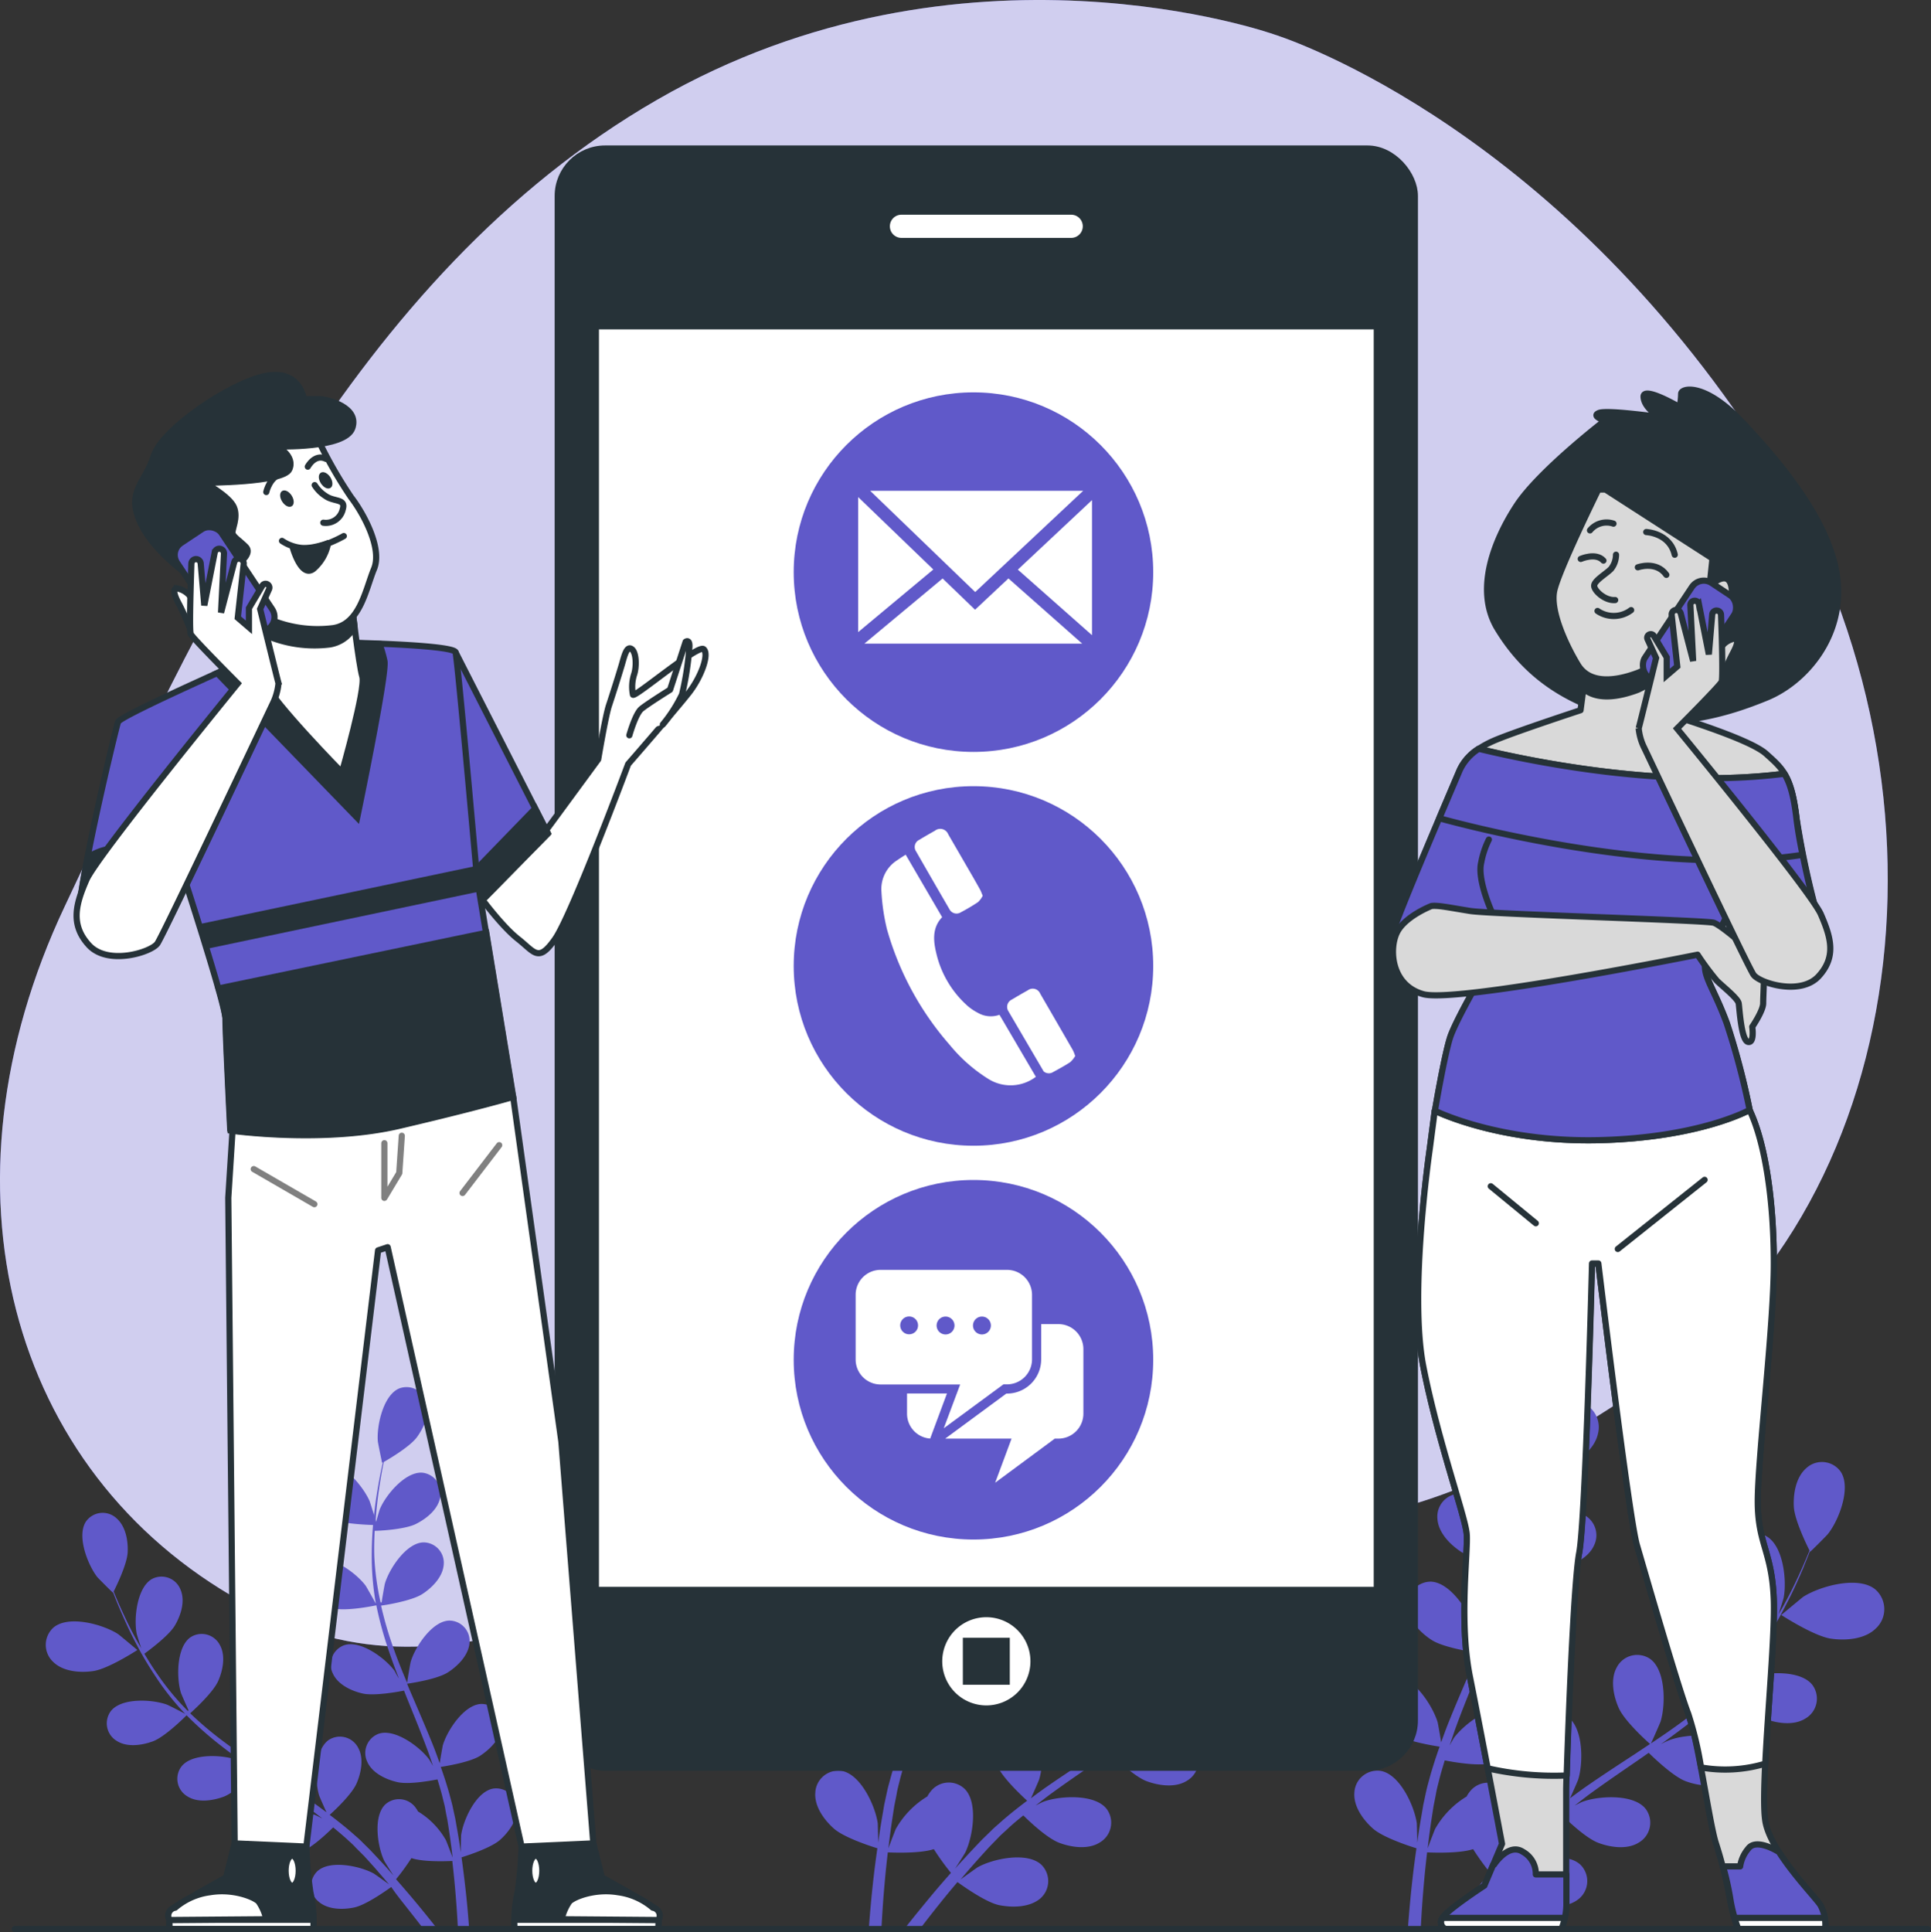 <svg xmlns="http://www.w3.org/2000/svg" width="312.465" height="312.63" viewBox="0 0 312.465 312.63">
  <rect x="0" y="0" width="312.465" height="312.63" fill="#333333" stroke="none"/>
  <g id="Get_in_touch-bro" data-name="Get in touch-bro" transform="translate(-26.557 -15.339)">
    <g id="freepik--background-simple--inject-12" transform="translate(26.557 15.339)">
      <path id="Path_1471" data-name="Path 1471" d="M232.683,20.894S182.312,2.977,132.862,31.5s-74.4,85.131-95.825,130.474S27.944,253.447,65.69,274.48,129.1,264.507,182.042,263s67.18,6.06,111.137-23.852S345.067,138.583,310.4,86.308,232.683,20.894,232.683,20.894Z" transform="translate(-26.557 -15.339)" fill="#6059C9"/>
      <path id="Path_1472" data-name="Path 1472" d="M232.683,20.894S182.312,2.977,132.862,31.5s-74.4,85.131-95.825,130.474S27.944,253.447,65.69,274.48,129.1,264.507,182.042,263s67.18,6.06,111.137-23.852S345.067,138.583,310.4,86.308,232.683,20.894,232.683,20.894Z" transform="translate(-26.557 -15.339)" fill="#fff" opacity="0.7"/>
    </g>
    <g id="freepik--Plants--inject-12" transform="translate(33.961 228.729)">
      <path id="Path_1473" data-name="Path 1473" d="M450.788,394.145c-2.77-.395-8.041-3.83-8.048-3.83s3.317-2.77,3.546-2.937c2.694-1.724,8.906-3.463,11.67-1.2a4.239,4.239,0,0,1,.09,6.309C456.252,394.263,453.149,394.485,450.788,394.145Z" transform="translate(-161.906 -342.404)" fill="#6059C9"/>
      <path id="Path_1474" data-name="Path 1474" d="M379.769,354.507c-.069,0,1.226-4.155,1.337-4.4,1.3-2.923,5.541-7.805,9.073-7.431a4.232,4.232,0,0,1,3.553,5.2c-.513,2.479-2.978,4.377-5.139,5.4C386.057,354.466,379.769,354.507,379.769,354.507Z" transform="translate(-142.546 -329.353)" fill="#6059C9"/>
      <path id="Path_1475" data-name="Path 1475" d="M363.287,417.9c-1.226,1.524-2.341,2.957-3.338,4.273h-2.521c1.267-1.628,2.77-3.463,4.419-5.457.97-1.164,2.029-2.383,3.13-3.629a41.318,41.318,0,0,1-2.77-3.844c-2.251.755-6.85.554-7.445.526-.173,1.475-.326,2.923-.45,4.28-.291,3.082-.464,5.818-.582,8.124h-2.078c.166-2.355.409-5.153.769-8.311.173-1.51.381-3.11.616-4.758-.582-.173-5.3-1.648-7.03-3.179-1.572-1.385-3.186-3.6-3.013-5.818a3.726,3.726,0,0,1,4.28-3.518c3.1.561,5.451,5.721,5.825,8.5,0,.166.062,1.974.069,3.117.1-.693.187-1.323.291-2.015.208-1.385.457-2.722.693-4.155.152-.693.3-1.385.457-2.126s.374-1.448.561-2.182c.464-1.683,1.018-3.373,1.614-5.063-1.2-.18-5.437-.9-7.21-2.043s-3.691-3.075-3.858-5.291a3.733,3.733,0,0,1,3.7-4.155c3.144.083,6.233,4.848,7.05,7.528.048.166.395,2.161.568,3.262.367-1.011.727-2.022,1.129-3.033,1.164-2.916,2.431-5.838,3.685-8.754.381-.893.755-1.794,1.129-2.687-.422-.062-5.478-.8-7.466-2.078-1.759-1.136-3.691-3.075-3.858-5.291a3.733,3.733,0,0,1,3.7-4.155c3.144.083,6.233,4.848,7.043,7.528.062.2.561,3.075.651,3.816.831-1.974,1.634-3.948,2.348-5.921a65.912,65.912,0,0,0,2.417-8.152c-.2,0-5.478-.783-7.514-2.078-1.759-1.136-3.691-3.075-3.858-5.291a3.726,3.726,0,0,1,3.7-4.155c3.144.083,6.233,4.848,7.043,7.521.055.18.436,2.369.6,3.414h.18a47.853,47.853,0,0,0,.907-8.5c.049-1.572,0-3.075-.069-4.536-1-.042-5.541-.27-7.514-1.254s-4.01-2.646-4.419-4.848a3.733,3.733,0,0,1,3.227-4.509c3.13-.263,6.746,4.114,7.826,6.7.062.145.5,1.641.8,2.77-.042-.693-.076-1.344-.132-1.974-.2-2.376-.526-4.529-.831-6.441-.18-1.087-.367-2.078-.554-2.971-.956-.554-4.793-2.812-6.06-4.55s-2.334-4.2-1.69-6.33a3.726,3.726,0,0,1,4.938-2.514c2.9,1.212,4.093,6.76,3.858,9.558,0,.242-.776,3.989-.824,3.962l-.055-.035c.194.873.395,1.815.589,2.846.346,1.9.693,4.065.977,6.441a66.529,66.529,0,0,1,.443,7.7,49.068,49.068,0,0,1-.693,8.6c0,.035,0,.069,0,.1.429-.81,1.711-3.054,1.828-3.214,1.655-2.265,6.2-5.672,9.184-4.682a3.719,3.719,0,0,1,2.078,5.132c-.907,2.029-3.387,3.2-5.43,3.671-2.306.533-7.334-.492-7.736-.575a66.289,66.289,0,0,1-2.3,8.484c-.547,1.621-1.15,3.234-1.773,4.848.395-.693.748-1.309.81-1.385,1.655-2.265,6.192-5.672,9.184-4.682A3.719,3.719,0,0,1,376.6,375.6c-.907,2.029-3.38,3.2-5.423,3.671s-6.379-.312-7.514-.533c-.249.616-.485,1.233-.734,1.849-1.191,2.95-2.389,5.887-3.463,8.8-.381,1.025-.693,2.078-1.067,3.082.353-.616.651-1.136.693-1.205,1.655-2.272,6.192-5.672,9.183-4.689a3.726,3.726,0,0,1,2.078,5.139c-.907,2.029-3.38,3.2-5.423,3.664s-5.963-.229-7.314-.492c-.319,1.067-.644,2.126-.907,3.172-.159.693-.367,1.385-.492,2.119s-.277,1.427-.416,2.133c-.208,1.385-.436,2.77-.609,4.114-.132.928-.236,1.815-.339,2.708.367-1.025,1.136-3.02,1.219-3.179a14.462,14.462,0,0,1,5.09-5.229,4.1,4.1,0,0,1,.443-.693,3.719,3.719,0,0,1,5.506-.575c2.279,2.175,1.385,7.778.166,10.305-.069.152-1.032,1.683-1.662,2.639.457-.506.886-1,1.385-1.517.928-1.025,1.877-2.022,2.9-3.1l1.558-1.517c.506-.519,1.108-1,1.662-1.51,1.323-1.157,2.715-2.258,4.155-3.338-.893-.81-4.031-3.747-4.848-5.679s-1.385-4.6-.3-6.538a3.726,3.726,0,0,1,5.361-1.385c2.576,1.808,2.556,7.48,1.725,10.167-.049.166-.859,2.022-1.323,3.033.859-.637,1.718-1.281,2.611-1.9,2.583-1.794,5.25-3.532,7.909-5.271l2.424-1.614c-.326-.291-4.155-3.7-5.077-5.859-.845-1.918-1.385-4.606-.3-6.545a3.719,3.719,0,0,1,5.361-1.385c2.576,1.8,2.556,7.48,1.724,10.16-.062.2-1.233,2.881-1.565,3.546,1.78-1.191,3.539-2.389,5.222-3.643a64.938,64.938,0,0,0,6.517-5.471c-.152-.132-4.155-3.671-5.111-5.887-.845-1.918-1.385-4.606-.3-6.538a3.719,3.719,0,0,1,5.361-1.385c2.583,1.808,2.556,7.48,1.731,10.16-.055.18-.949,2.216-1.385,3.179a1.1,1.1,0,0,1,.145.1,47.42,47.42,0,0,0,5.451-6.593c.907-1.288,1.7-2.563,2.445-3.823-.81-.589-4.481-3.29-5.575-5.187s-1.884-4.426-1.018-6.469a3.719,3.719,0,0,1,5.173-1.988c2.77,1.51,3.359,7.154,2.833,9.911,0,.152-.492,1.648-.838,2.729.326-.575.693-1.164.977-1.718,1.143-2.078,2.078-4.065,2.86-5.831.443-1,.831-1.918,1.177-2.77-.5-.983-2.445-4.993-2.542-7.14s.367-4.793,2.078-6.233a3.719,3.719,0,0,1,5.506.623c1.752,2.611-.312,7.9-2.078,10.1-.145.194-2.84,2.9-2.867,2.853l-.035-.062c-.319.838-.693,1.731-1.074,2.7-.762,1.78-1.641,3.788-2.77,5.908a64.711,64.711,0,0,1-3.878,6.669,48.1,48.1,0,0,1-5.354,6.773.654.654,0,0,1-.069.069c.8-.443,3.11-1.6,3.3-1.669,2.632-.977,8.311-1.316,10.243,1.157a3.719,3.719,0,0,1-1.108,5.43c-1.87,1.191-4.578.8-6.545.062-2.216-.831-5.845-4.453-6.136-4.744a65.341,65.341,0,0,1-6.6,5.8q-2.078,1.579-4.155,3.068a11.345,11.345,0,0,1,1.448-.693c2.632-.977,8.311-1.316,10.243,1.157a3.719,3.719,0,0,1-1.108,5.43c-1.87,1.191-4.578.8-6.545.069s-5.153-3.781-5.977-4.592c-.54.374-1.08.762-1.628,1.136-2.618,1.8-5.243,3.588-7.764,5.423-.887.644-1.731,1.316-2.59,1.981.637-.326,1.17-.589,1.254-.616,2.632-.977,8.311-1.316,10.243,1.157a3.719,3.719,0,0,1-1.1,5.43c-1.877,1.191-4.585.8-6.552.062s-4.848-3.463-5.825-4.439c-.852.693-1.711,1.385-2.5,2.14-.533.506-1.08.956-1.586,1.5l-1.524,1.551c-.928,1.025-1.891,2.078-2.77,3.089-.616.693-1.2,1.385-1.78,2.078.88-.651,2.618-1.891,2.77-1.981,2.459-1.385,8-2.556,10.3-.409a3.726,3.726,0,0,1-.263,5.541c-1.745,1.406-4.453,1.406-6.531,1-2.258-.471-6.233-3.373-6.746-3.733C365.067,415.715,364.139,416.83,363.287,417.9Z" transform="translate(-131.238 -323.451)" fill="#6059C9"/>
      <path id="Path_1476" data-name="Path 1476" d="M324.788,394.145c-2.77-.395-8.041-3.83-8.048-3.83s3.317-2.77,3.546-2.937c2.694-1.724,8.906-3.463,11.67-1.2a4.239,4.239,0,0,1,.09,6.309C330.252,394.263,327.149,394.485,324.788,394.145Z" transform="translate(-123.17 -342.404)" fill="#6059C9"/>
      <path id="Path_1477" data-name="Path 1477" d="M253.769,354.507c-.069,0,1.226-4.155,1.337-4.4,1.3-2.923,5.541-7.805,9.073-7.431a4.232,4.232,0,0,1,3.553,5.2c-.512,2.479-2.978,4.377-5.139,5.4C260.057,354.466,253.769,354.507,253.769,354.507Z" transform="translate(-103.81 -329.353)" fill="#6059C9"/>
      <path id="Path_1478" data-name="Path 1478" d="M237.3,417.9c-1.226,1.524-2.341,2.957-3.338,4.273h-2.521c1.267-1.628,2.77-3.463,4.419-5.457.97-1.164,2.029-2.383,3.13-3.629a41.324,41.324,0,0,1-2.77-3.844c-2.251.755-6.85.554-7.445.526-.173,1.475-.326,2.923-.45,4.28-.291,3.082-.464,5.818-.582,8.124H225.7c.166-2.355.409-5.153.769-8.311.173-1.51.381-3.11.616-4.758-.582-.173-5.3-1.648-7.03-3.179-1.572-1.385-3.186-3.6-3.013-5.818a3.726,3.726,0,0,1,4.28-3.518c3.1.561,5.451,5.721,5.825,8.5,0,.166.062,1.974.069,3.117.1-.693.187-1.323.291-2.015.208-1.385.457-2.722.693-4.155.152-.693.3-1.385.457-2.126s.374-1.448.561-2.182c.464-1.683,1.018-3.373,1.614-5.063-1.2-.18-5.437-.9-7.21-2.043s-3.691-3.075-3.858-5.291a3.733,3.733,0,0,1,3.7-4.155c3.144.083,6.233,4.848,7.05,7.528.048.166.395,2.161.568,3.262.367-1.011.693-2.022,1.129-3.033,1.164-2.916,2.431-5.838,3.685-8.754.381-.893.755-1.794,1.129-2.687-.422-.062-5.478-.8-7.466-2.078-1.759-1.136-3.691-3.075-3.858-5.291a3.733,3.733,0,0,1,3.7-4.155c3.144.083,6.233,4.848,7.043,7.528.062.2.561,3.075.651,3.816.831-1.974,1.634-3.948,2.348-5.921a65.918,65.918,0,0,0,2.417-8.152c-.2,0-5.478-.783-7.514-2.078-1.759-1.136-3.691-3.075-3.858-5.291a3.726,3.726,0,0,1,3.7-4.155c3.144.083,6.233,4.848,7.043,7.521.055.18.436,2.369.6,3.414H242a47.853,47.853,0,0,0,.907-8.5c.048-1.572,0-3.075-.069-4.536-1-.042-5.541-.27-7.514-1.254s-4.01-2.646-4.419-4.848a3.733,3.733,0,0,1,3.22-4.509c3.137-.263,6.753,4.114,7.833,6.7.062.145.5,1.641.8,2.77-.042-.693-.076-1.344-.132-1.974-.2-2.376-.526-4.529-.831-6.441-.18-1.087-.367-2.078-.554-2.971-.956-.554-4.793-2.812-6.06-4.55s-2.334-4.2-1.69-6.33a3.726,3.726,0,0,1,4.938-2.514c2.9,1.212,4.093,6.76,3.858,9.558,0,.242-.776,3.989-.824,3.962l-.055-.035c.194.873.395,1.815.589,2.846.346,1.9.727,4.065.977,6.441a66.523,66.523,0,0,1,.443,7.7,49.069,49.069,0,0,1-.727,8.6v.1c.429-.81,1.711-3.054,1.828-3.214,1.655-2.265,6.2-5.672,9.184-4.682a3.719,3.719,0,0,1,2.078,5.132c-.907,2.029-3.387,3.2-5.43,3.671-2.306.533-7.334-.492-7.736-.575a66.284,66.284,0,0,1-2.3,8.484c-.547,1.621-1.15,3.234-1.773,4.848.395-.693.748-1.309.81-1.385,1.655-2.265,6.192-5.672,9.184-4.682a3.719,3.719,0,0,1,2.078,5.132c-.907,2.029-3.38,3.2-5.423,3.671s-6.379-.312-7.514-.533c-.249.616-.485,1.233-.734,1.849-1.191,2.95-2.389,5.887-3.463,8.8-.381,1.025-.693,2.078-1.067,3.082.353-.616.651-1.136.693-1.205,1.655-2.272,6.192-5.672,9.184-4.689a3.726,3.726,0,0,1,2.078,5.139c-.907,2.029-3.38,3.2-5.423,3.664s-5.963-.229-7.314-.492c-.319,1.067-.644,2.126-.907,3.172-.159.693-.367,1.385-.492,2.119s-.277,1.427-.416,2.133c-.208,1.385-.436,2.77-.609,4.114-.132.928-.235,1.815-.339,2.708.367-1.025,1.136-3.02,1.219-3.179a14.461,14.461,0,0,1,5.09-5.229,4.108,4.108,0,0,1,.443-.693,3.719,3.719,0,0,1,5.541-.575c2.279,2.175,1.385,7.778.166,10.305-.069.152-1.032,1.683-1.662,2.639.457-.506.887-1,1.385-1.517.928-1.025,1.877-2.022,2.9-3.1l1.558-1.517c.506-.519,1.108-1,1.662-1.51,1.323-1.157,2.715-2.258,4.155-3.338-.893-.81-4.031-3.747-4.848-5.679s-1.385-4.6-.3-6.538a3.726,3.726,0,0,1,5.361-1.385c2.576,1.808,2.556,7.48,1.725,10.167-.048.166-.859,2.022-1.323,3.033.859-.637,1.718-1.281,2.611-1.9,2.583-1.794,5.25-3.532,7.909-5.271l2.424-1.614c-.326-.291-4.155-3.7-5.077-5.859-.845-1.918-1.385-4.606-.3-6.545a3.719,3.719,0,0,1,5.361-1.385c2.576,1.8,2.556,7.48,1.724,10.16-.062.2-1.233,2.881-1.565,3.546,1.78-1.191,3.539-2.389,5.222-3.643a64.924,64.924,0,0,0,6.517-5.471c-.152-.132-4.155-3.671-5.111-5.887-.845-1.918-1.385-4.606-.3-6.538a3.719,3.719,0,0,1,5.36-1.385c2.583,1.808,2.556,7.48,1.731,10.16-.055.18-.949,2.216-1.385,3.179a1.1,1.1,0,0,1,.145.1,47.416,47.416,0,0,0,5.451-6.593c.907-1.288,1.7-2.563,2.445-3.823-.81-.589-4.481-3.29-5.575-5.187s-1.884-4.426-1.018-6.469a3.719,3.719,0,0,1,5.173-1.988c2.77,1.51,3.359,7.154,2.833,9.911,0,.152-.492,1.648-.838,2.729.326-.575.693-1.164.977-1.718,1.143-2.078,2.078-4.065,2.86-5.831.443-1,.831-1.918,1.177-2.77-.5-.983-2.445-4.993-2.542-7.14s.367-4.793,2.078-6.233a3.719,3.719,0,0,1,5.506.623c1.752,2.611-.312,7.9-2.078,10.1-.145.194-2.84,2.9-2.867,2.853l-.035-.062c-.319.838-.693,1.731-1.073,2.7-.762,1.78-1.641,3.788-2.77,5.908a64.7,64.7,0,0,1-3.878,6.669,48.088,48.088,0,0,1-5.354,6.773.649.649,0,0,1-.069.069c.8-.443,3.11-1.6,3.3-1.669,2.632-.977,8.311-1.316,10.243,1.157a3.719,3.719,0,0,1-1.108,5.43c-1.87,1.191-4.578.8-6.545.062-2.216-.831-5.845-4.453-6.136-4.744a65.368,65.368,0,0,1-6.6,5.8q-2.078,1.579-4.155,3.068a11.346,11.346,0,0,1,1.447-.693c2.632-.977,8.311-1.316,10.243,1.157a3.719,3.719,0,0,1-1.108,5.43c-1.87,1.191-4.578.8-6.545.069s-5.153-3.781-5.977-4.592c-.54.374-1.08.762-1.628,1.136-2.618,1.8-5.243,3.588-7.764,5.423-.887.644-1.731,1.316-2.59,1.981.637-.326,1.17-.589,1.254-.616,2.632-.977,8.311-1.316,10.243,1.157a3.719,3.719,0,0,1-1.1,5.43c-1.877,1.191-4.585.8-6.552.062s-4.848-3.463-5.825-4.439c-.852.693-1.711,1.385-2.5,2.14-.533.506-1.08.956-1.586,1.5L245.1,408.99c-.928,1.025-1.891,2.078-2.77,3.089-.616.693-1.2,1.385-1.78,2.078.88-.651,2.618-1.891,2.77-1.981,2.459-1.385,8-2.556,10.3-.409a3.726,3.726,0,0,1-.263,5.541c-1.78,1.406-4.488,1.406-6.566,1-2.258-.471-6.233-3.373-6.746-3.733C239.082,415.715,238.154,416.83,237.3,417.9Z" transform="translate(-92.517 -323.451)" fill="#6059C9"/>
      <path id="Path_1479" data-name="Path 1479" d="M44.923,402.161c2.466-.353,7.147-3.407,7.147-3.407s-2.943-2.472-3.151-2.6c-2.389-1.531-7.909-3.089-10.389-1.067a3.768,3.768,0,0,0-.069,5.6C40.068,402.265,42.824,402.465,44.923,402.161Z" transform="translate(-37.247 -345.176)" fill="#6059C9"/>
      <path id="Path_1480" data-name="Path 1480" d="M109.053,366.943c.055,0-1.094-3.691-1.191-3.913-1.15-2.6-4.9-6.926-8.062-6.607a3.761,3.761,0,0,0-3.158,4.626c.457,2.2,2.653,3.885,4.571,4.793C103.464,366.9,109.046,366.943,109.053,366.943Z" transform="translate(-55.473 -333.582)" fill="#6059C9"/>
      <path id="Path_1481" data-name="Path 1481" d="M98.049,423.279c1.087,1.385,2.078,2.625,2.964,3.8h2.244c-1.129-1.447-2.445-3.082-3.927-4.848-.866-1.032-1.808-2.119-2.77-3.221a36.83,36.83,0,0,0,2.486-3.421c1.995.693,6.081.492,6.614.464.152,1.316.284,2.6.395,3.809.256,2.736.416,5.167.519,7.217h1.815c-.145-2.078-.36-4.578-.693-7.383-.152-1.337-.339-2.77-.54-4.225.513-.159,4.7-1.468,6.233-2.826,1.385-1.24,2.833-3.2,2.68-5.167a3.317,3.317,0,0,0-3.8-3.13c-2.77.5-4.848,5.083-5.18,7.556,0,.145-.055,1.752-.055,2.77-.09-.6-.166-1.177-.263-1.794-.187-1.212-.409-2.417-.637-3.712-.139-.623-.27-1.254-.409-1.891s-.332-1.288-.5-1.939c-.409-1.5-.9-3-1.434-4.495,1.067-.166,4.848-.8,6.4-1.821s3.283-2.729,3.463-4.7a3.317,3.317,0,0,0-3.29-3.671c-2.77.076-5.541,4.294-6.233,6.683-.042.152-.353,1.925-.506,2.909-.326-.9-.644-1.8-1-2.7-1.032-2.59-2.161-5.187-3.269-7.778-.346-.8-.693-1.593-1.011-2.382.381-.055,4.848-.693,6.635-1.856,1.565-1.011,3.283-2.729,3.463-4.7a3.3,3.3,0,0,0-3.283-3.664c-2.77.076-5.541,4.287-6.233,6.683-.055.18-.5,2.736-.575,3.394-.741-1.752-1.454-3.5-2.078-5.257a58.706,58.706,0,0,1-2.14-7.244c.173,0,4.848-.693,6.67-1.863,1.565-1.011,3.283-2.729,3.463-4.7a3.3,3.3,0,0,0-3.283-3.664c-2.77.076-5.541,4.287-6.233,6.683-.048.159-.388,2.078-.526,3.033H94.06a42.856,42.856,0,0,1-1.025-7.549c-.042-1.385,0-2.77.062-4.038.887,0,4.938-.235,6.676-1.108s3.567-2.355,3.927-4.294a3.311,3.311,0,0,0-2.86-4c-2.77-.236-6,3.65-6.926,5.956-.048.125-.443,1.454-.693,2.431.042-.589.069-1.191.118-1.752.173-2.078.464-4.024.741-5.721.159-.963.326-1.835.492-2.646.852-.485,4.259-2.493,5.381-4.038s2.078-3.733,1.5-5.624a3.311,3.311,0,0,0-4.384-2.237c-2.583,1.08-3.643,6-3.463,8.491,0,.215.693,3.546.693,3.525l.118-.035c-.173.776-.353,1.614-.526,2.528-.312,1.7-.644,3.615-.866,5.721a58.6,58.6,0,0,0-.395,6.85,43.307,43.307,0,0,0,.644,7.618v.09c-.381-.693-1.517-2.715-1.621-2.86-1.475-2.008-5.541-5.035-8.159-4.155a3.311,3.311,0,0,0-1.842,4.564c.8,1.808,3,2.84,4.848,3.262,2.078.471,6.517-.436,6.87-.512a58.177,58.177,0,0,0,2.078,7.542c.485,1.441,1.018,2.874,1.572,4.3a13.6,13.6,0,0,1-.693-1.233c-1.475-2.015-5.506-5.042-8.159-4.155a3.311,3.311,0,0,0-1.842,4.564c.8,1.8,3,2.84,4.848,3.255s5.665-.27,6.676-.471c.215.547.429,1.1.651,1.641,1.06,2.625,2.126,5.229,3.089,7.826.346.907.644,1.821.956,2.736-.312-.547-.582-1-.63-1.073-1.475-2.015-5.541-5.042-8.159-4.155a3.311,3.311,0,0,0-1.842,4.564c.8,1.8,3.006,2.84,4.848,3.262s5.291-.208,6.5-.436c.284.942.575,1.884.8,2.812.145.63.332,1.233.443,1.884s.242,1.267.367,1.9c.187,1.212.388,2.459.54,3.65.118.824.208,1.614.3,2.41-.332-.914-1.011-2.687-1.087-2.826a12.737,12.737,0,0,0-4.522-4.647,3.606,3.606,0,0,0-.388-.623,3.31,3.31,0,0,0-4.9-.506c-2.022,1.932-1.24,6.926-.152,9.156.069.132.921,1.489,1.482,2.341l-1.212-1.385c-.824-.907-1.669-1.794-2.583-2.77L90.978,412.9c-.45-.464-.983-.893-1.482-1.344-1.17-1.025-2.41-2-3.678-2.964.8-.693,3.581-3.331,4.336-5.042s1.233-4.093.27-5.818a3.317,3.317,0,0,0-4.765-1.247c-2.292,1.607-2.272,6.649-1.538,9,.048.152.769,1.8,1.184,2.7-.769-.568-1.531-1.143-2.327-1.7-2.292-1.593-4.661-3.13-7.023-4.682-.693-.471-1.434-.956-2.154-1.434.284-.256,3.671-3.283,4.509-5.2.748-1.711,1.233-4.093.27-5.818a3.317,3.317,0,0,0-4.765-1.247c-2.285,1.607-2.272,6.649-1.531,9,.055.18,1.094,2.556,1.385,3.144-1.579-1.053-3.137-2.119-4.64-3.234a57.9,57.9,0,0,1-5.783-4.848c.132-.118,3.678-3.262,4.536-5.236.755-1.7,1.233-4.086.27-5.811a3.31,3.31,0,0,0-4.765-1.247c-2.285,1.607-2.272,6.649-1.531,9,.048.159.838,1.967,1.233,2.819a1.474,1.474,0,0,1-.132.09,42.513,42.513,0,0,1-4.848-5.852c-.8-1.143-1.51-2.279-2.175-3.4.693-.519,3.982-2.923,4.959-4.606s1.669-3.934.9-5.748a3.3,3.3,0,0,0-4.592-1.759c-2.452,1.337-2.992,6.351-2.521,8.8,0,.132.436,1.461.748,2.424-.291-.512-.6-1.032-.873-1.531-1.011-1.849-1.828-3.608-2.535-5.174-.4-.893-.741-1.711-1.053-2.479.443-.873,2.175-4.433,2.265-6.344s-.332-4.252-1.849-5.541a3.3,3.3,0,0,0-4.89.554c-1.558,2.32.277,7.016,1.821,9,.139.166,2.528,2.576,2.556,2.528v-.048c.284.741.6,1.538.963,2.4.693,1.586,1.454,3.366,2.431,5.25a59.016,59.016,0,0,0,3.463,5.928,42.608,42.608,0,0,0,4.751,6.012l.069.069c-.693-.395-2.77-1.427-2.93-1.489-2.341-.873-7.369-1.17-9.1,1.025a3.311,3.311,0,0,0,.977,4.848c1.669,1.06,4.072.693,5.818.055,1.974-.734,5.194-3.955,5.451-4.218a57.3,57.3,0,0,0,5.873,5.16c1.2.935,2.431,1.835,3.684,2.722-.63-.319-1.2-.6-1.281-.63-2.341-.866-7.376-1.17-9.1,1.032a3.3,3.3,0,0,0,.977,4.848c1.669,1.06,4.072.693,5.818.055s4.578-3.352,5.312-4.072l1.447,1.011c2.327,1.6,4.654,3.186,6.926,4.813.79.575,1.544,1.17,2.306,1.759-.561-.284-1.039-.519-1.115-.547-2.341-.866-7.369-1.17-9.1,1.032a3.3,3.3,0,0,0,.983,4.848c1.662,1.06,4.072.693,5.818.055s4.3-3.089,5.174-3.948c.762.63,1.517,1.26,2.223,1.9.478.45.963.852,1.385,1.33l1.385,1.385c.824.907,1.683,1.842,2.466,2.77.554.623,1.067,1.233,1.579,1.842-.776-.582-2.327-1.683-2.466-1.759-2.182-1.212-7.106-2.272-9.149-.36a3.311,3.311,0,0,0,.235,4.917c1.489,1.3,3.92,1.316,5.741.935,2.008-.422,5.541-2.992,6-3.317C96.5,421.333,97.294,422.324,98.049,423.279Z" transform="translate(-39.878 -328.349)" fill="#6059C9"/>
    </g>
    <g id="freepik--Device--inject-12" transform="translate(116.808 39.372)">
      <rect id="Rectangle_1423" data-name="Rectangle 1423" width="138.695" height="261.98" rx="7.67" fill="#263238" stroke="#263238" stroke-linecap="round" stroke-linejoin="round" stroke-width="1"/>
      <rect id="Rectangle_1424" data-name="Rectangle 1424" width="126.367" height="204.448" transform="translate(6.171 28.763)" fill="#fff" stroke="#263238" stroke-linecap="round" stroke-linejoin="round" stroke-width="1"/>
      <path id="Path_1482" data-name="Path 1482" d="M263.814,69.247H236.34a1.87,1.87,0,0,1-1.87-1.87h0a1.87,1.87,0,0,1,1.87-1.877h27.474a1.87,1.87,0,0,1,1.87,1.877h0A1.87,1.87,0,0,1,263.814,69.247Z" transform="translate(-180.726 -54.793)" fill="#fff"/>
      <path id="Path_1483" data-name="Path 1483" d="M261.167,400.114a7.487,7.487,0,1,0-2.193,5.3A7.494,7.494,0,0,0,261.167,400.114Z" transform="translate(-184.326 -155.358)" fill="#fff" stroke="#263238" stroke-linecap="round" stroke-linejoin="round" stroke-width="0.704"/>
      <rect id="Rectangle_1425" data-name="Rectangle 1425" width="7.598" height="7.598" transform="translate(65.552 240.954)" fill="#263238"/>
    </g>
    <g id="freepik--character-2--inject-12" transform="translate(251.812 78.387)">
      <path id="Path_1484" data-name="Path 1484" d="M360.59,273.21l-.817,6.233s-3.38,23.153-1.039,35.12,6.76,24.192,7.023,27.052-1.3,14.045.519,23.153,5.2,27.052,5.2,27.052l-2.86,6.766s-5.984,3.9-6.759,5.2a1.17,1.17,0,0,0,.519,1.821h18.7a10.637,10.637,0,0,0,.783-4.426V382.976c0-1.821,1.039-32.773,2.078-38.237s2.078-46.825,2.078-46.825h1.046s4.945,41.1,6.233,45.523,6.766,23.409,8.311,27.315,3.387,17.425,4.426,20.812a70.025,70.025,0,0,1,2.341,9.364,22.854,22.854,0,0,0,1.3,4.682h14.094a6.718,6.718,0,0,0-.783-3.9c-1.046-1.558-7.8-8.311-8.844-13.27s1.565-27.848,1.316-35.9-2.6-9.107-2.6-16.13,2.6-28.354,2.6-38.5-1.385-19.5-3.927-24.836l-3.615-3.518H363.152Z" transform="translate(-353.678 -156.541)" fill="#d9d9d9" stroke="#263238" stroke-linecap="round" stroke-linejoin="round" stroke-width="1"/>
      <path id="Path_1485" data-name="Path 1485" d="M438.147,447.4v.035s-3.643-2.341-4.945-.519a5.687,5.687,0,0,0-1.3,2.86h-2.77a46.518,46.518,0,0,1,1.212,5.464,22.856,22.856,0,0,0,1.3,4.682h14.018a6.718,6.718,0,0,0-.783-3.9C444.145,454.911,440.564,451.213,438.147,447.4Z" transform="translate(-375.573 -210.85)" fill="#6059C9" stroke="#263238" stroke-linecap="round" stroke-linejoin="round" stroke-width="1"/>
      <path id="Path_1486" data-name="Path 1486" d="M432.44,465.2h14.045a8.121,8.121,0,0,0-.048-1.808H431.81C432.129,464.429,432.44,465.2,432.44,465.2Z" transform="translate(-376.397 -216.129)" fill="#fff" stroke="#263238" stroke-linecap="round" stroke-linejoin="round" stroke-width="1"/>
      <path id="Path_1487" data-name="Path 1487" d="M383.529,455.858v-4.419h-4.945a4.062,4.062,0,0,0-2.078-3.643c-2.341-1.565-4.689,2.078-4.689,2.078h-.125l-1.434,3.38s-5.984,3.9-6.76,5.2a1.17,1.17,0,0,0,.519,1.821h18.7A10.637,10.637,0,0,0,383.529,455.858Z" transform="translate(-355.32 -211.215)" fill="#6059C9" stroke="#263238" stroke-linecap="round" stroke-linejoin="round" stroke-width="1"/>
      <path id="Path_1488" data-name="Path 1488" d="M363.484,463.39a1.17,1.17,0,0,0,.533,1.807h18.7a7.668,7.668,0,0,0,.54-1.808Z" transform="translate(-355.319 -216.129)" fill="#fff" stroke="#263238" stroke-linecap="round" stroke-linejoin="round" stroke-width="1"/>
      <path id="Path_1489" data-name="Path 1489" d="M414.07,378.848c.436-8.858,1.544-20.9,1.385-26.318-.256-8.068-2.6-9.107-2.6-16.13s2.6-28.34,2.6-38.486-1.385-19.5-3.927-24.836l-3.615-3.518H363.152l-2.563,3.65-.817,6.233s-3.38,23.153-1.039,35.12,6.76,24.192,7.023,27.052-1.3,14.045.519,23.153c.8,4,1.9,9.7,2.881,14.835a48.48,48.48,0,0,0,12.785,1.157c.222-7.528,1.122-31.3,2.022-36.014,1.039-5.464,2.078-46.825,2.078-46.825h1.018s4.945,41.1,6.233,45.523,6.766,23.409,8.311,27.315a56.943,56.943,0,0,1,2.078,8.7A22.487,22.487,0,0,0,414.07,378.848Z" transform="translate(-353.678 -156.541)" fill="#fff" stroke="#263238" stroke-linecap="round" stroke-linejoin="round" stroke-width="1"/>
      <line id="Line_2" data-name="Line 2" y1="11.185" x2="14.045" transform="translate(36.533 127.847)" fill="none" stroke="#263238" stroke-linecap="round" stroke-linejoin="round" stroke-width="1"/>
      <line id="Line_3" data-name="Line 3" x2="7.286" y2="5.984" transform="translate(15.977 128.886)" fill="none" stroke="#263238" stroke-linecap="round" stroke-linejoin="round" stroke-width="1"/>
      <path id="Path_1490" data-name="Path 1490" d="M405.165,109.2s-5.977-3.532-5.838-1.628,2.715,3.255,2.715,3.255-8.56-1.219-9.918-.693.956,1.226.956,1.226-10.6,8.145-14.26,13.713-6.926,13.72-3.124,19.967,9.371,11.137,18.741,13.851,18.6-.138,24.85-2.715,12.466-9.918,11.407-19.15-9.26-18.866-15.375-25.376-9.911-5.541-9.911-4.619A12.286,12.286,0,0,1,405.165,109.2Z" transform="translate(-358.624 -106.373)" fill="#263238" stroke="#263238" stroke-linecap="round" stroke-linejoin="round" stroke-width="1"/>
      <path id="Path_1491" data-name="Path 1491" d="M383.7,165.982l-1.385,10.451s-9.918,3.255-13.581,4.751-5.3,3.394-5.977,5.021-10.389,24.24-10.8,26.387.27,3.124,3.255,4.481,11.289-3.664,11.289-3.664l1.087,3.8s-5.437,9.232-6.385,12.217-2.445,11.815-2.445,11.815,10.319,5.16,26.616,4.758,24.309-4.89,24.309-4.89a121.372,121.372,0,0,0-3.664-13.99c-1.9-5.16-3.532-7.2-3.532-9.232s5.977-12.633,5.977-12.633l12.619,5.949a136.682,136.682,0,0,1-3.8-17.217c-.817-6.926-2.223-8.055-4.945-10.5s-14.662-5.97-15.07-6.233.54-11.677.54-11.677S387.5,168.295,383.7,165.982Z" transform="translate(-351.813 -124.575)" fill="#d9d9d9" stroke="#263238" stroke-linecap="round" stroke-linejoin="round" stroke-width="1"/>
      <path id="Path_1492" data-name="Path 1492" d="M405.306,173.136a21.133,21.133,0,0,0,5.928-4.093c.145-1.946.27-3.463.27-3.463s-10.278,2.729-14.08.416l-.935,6.926C398.6,174.805,402.031,174.369,405.306,173.136Z" transform="translate(-365.539 -124.575)" fill="#263238" stroke="#263238" stroke-linecap="round" stroke-linejoin="round" stroke-width="1"/>
      <path id="Path_1493" data-name="Path 1493" d="M405.959,234.712c-1.9-5.16-3.532-7.2-3.532-9.232s5.977-12.633,5.977-12.633l12.619,5.949a136.687,136.687,0,0,1-3.8-17.217c-.436-3.747-1.06-5.79-1.96-7.272-19.351,2.459-40.862-1.953-49.443-4.038a8.1,8.1,0,0,0-3.11,3.525c-.693,1.635-10.389,24.24-10.8,26.387s.27,3.124,3.255,4.481S366.483,221,366.483,221l1.087,3.8s-5.437,9.232-6.386,12.217-2.445,11.815-2.445,11.815,10.319,5.16,26.616,4.758,24.309-4.89,24.309-4.89A121.971,121.971,0,0,0,405.959,234.712Z" transform="translate(-351.8 -132.165)" fill="#6059C9" stroke="#263238" stroke-linecap="round" stroke-linejoin="round" stroke-width="1"/>
      <path id="Path_1494" data-name="Path 1494" d="M374.551,223.78s-2.7-5.658-1.967-8.609a14.053,14.053,0,0,1,1.233-3.691" transform="translate(-358.151 -138.686)" fill="none" stroke="#263238" stroke-linecap="round" stroke-linejoin="round" stroke-width="1"/>
      <path id="Path_1495" data-name="Path 1495" d="M420.638,201.58c-.436-3.747-1.06-5.79-1.96-7.272-19.351,2.459-40.862-1.953-49.443-4.038a8.1,8.1,0,0,0-3.11,3.525c-.235.575-1.6,3.754-3.276,7.715,7.618,2.078,36.8,9.3,58.779,5.915C421.213,205.41,420.853,203.38,420.638,201.58Z" transform="translate(-355.197 -132.165)" fill="#6059C9" stroke="#263238" stroke-linecap="round" stroke-linejoin="round" stroke-width="1"/>
      <path id="Path_1496" data-name="Path 1496" d="M397.937,129.7l17.314,11.157-.478,4.509s3.089-3.082,3.567.242-.693,4.987-2.853,5.935a5.981,5.981,0,0,1-3.324.693s-5.222,5.693-9,7.12-7.826,1.8-9.7-1.288-4.529-8.685-3.816-12.009,7.133-16.359,7.133-16.359Z" transform="translate(-363.399 -113.545)" fill="#d9d9d9" stroke="#263238" stroke-linecap="round" stroke-linejoin="round" stroke-width="1"/>
      <path id="Path_1497" data-name="Path 1497" d="M402.562,144.93a3.7,3.7,0,0,1-.817,2.306c-.81.817-2.715,1.9-2.715,2.715s1.766,2.445,3.394,2.313" transform="translate(-366.32 -118.227)" fill="none" stroke="#263238" stroke-linecap="round" stroke-linejoin="round" stroke-width="1"/>
      <path id="Path_1498" data-name="Path 1498" d="M399.81,158.009a4.654,4.654,0,0,0,5.437-.139" transform="translate(-366.56 -122.205)" fill="none" stroke="#263238" stroke-linecap="round" stroke-linejoin="round" stroke-width="1"/>
      <path id="Path_1499" data-name="Path 1499" d="M409.23,147.756s2.985-1.087,4.613,1.219" transform="translate(-369.456 -119.017)" fill="none" stroke="#263238" stroke-linecap="round" stroke-linejoin="round" stroke-width="1"/>
      <path id="Path_1500" data-name="Path 1500" d="M395.89,145.727s2.445-1.087,3.671.27" transform="translate(-365.355 -118.345)" fill="none" stroke="#263238" stroke-linecap="round" stroke-linejoin="round" stroke-width="1"/>
      <path id="Path_1501" data-name="Path 1501" d="M398.05,138.675a3.463,3.463,0,0,1,3.8-1.087" transform="translate(-366.019 -115.912)" fill="none" stroke="#263238" stroke-linecap="round" stroke-linejoin="round" stroke-width="1"/>
      <path id="Path_1502" data-name="Path 1502" d="M411.19,139.63s3.8.139,4.613,3.671" transform="translate(-370.058 -116.597)" fill="none" stroke="#263238" stroke-linecap="round" stroke-linejoin="round" stroke-width="1"/>
      <path id="Path_1503" data-name="Path 1503" d="M358.239,226.987s-4.211,1.628-5.541,4.211-1.087,8.553,4.2,10.049,44.408-6.386,44.408-6.386a44.926,44.926,0,0,0,3.124,4.211c.956.949,3.4,2.853,3.532,3.664s.409,5.977,1.5,6.233.693-2.445.693-2.445,1.766-2.576,1.766-3.8.27-5.16,0-6.108-6.656-6.517-8.013-6.926-36.125-1.385-39.38-1.9S359.319,226.842,358.239,226.987Z" transform="translate(-351.867 -143.444)" fill="#d9d9d9" stroke="#263238" stroke-linecap="round" stroke-linejoin="round" stroke-width="1"/>
      <rect id="Rectangle_1426" data-name="Rectangle 1426" width="8.193" height="18.346" rx="2.31" transform="translate(46.468 49.819) rotate(-146.39)" fill="#6059C9" stroke="#263238" stroke-width="1"/>
      <path id="Path_1504" data-name="Path 1504" d="M428.538,170.635s.859-2.2,1.711-3.788.859-2.327.249-2.327a3.38,3.38,0,0,0-2.694,2.569,12.7,12.7,0,0,0-.242,4.038Z" transform="translate(-375.072 -124.249)" fill="#d9d9d9" stroke="#263238" stroke-width="1"/>
      <path id="Path_1505" data-name="Path 1505" d="M415.625,176.36s6.974-6.974,7.217-7.584,0-8.553-.1-10.8a.693.693,0,0,0-.589-.693h0a.693.693,0,0,0-.838.644l-.547,6.434-1.6-8.1a.693.693,0,0,0-.693-.582h0a.693.693,0,0,0-.693.755l.45,9-2.008-7.708a.748.748,0,0,0-.921-.533h0a.748.748,0,0,0-.547.8l.907,8.311-1.711,1.468v-2.937l-2.078-3.463a.582.582,0,0,0-.755-.222h0a.575.575,0,0,0-.27.755l1.385,3.04s-2.694,11.012-2.819,11.379a8.953,8.953,0,0,0,.859,3.061c.367.734,16.76,35.474,17.737,36.817s7.584,3.428,10.52.242,1.96-6.358.367-10.028S415.625,176.36,415.625,176.36Z" transform="translate(-369.507 -121.531)" fill="#d9d9d9" stroke="#263238" stroke-width="1"/>
    </g>
    <g id="freepik--Icons--inject-12" transform="translate(154.99 78.821)">
      <circle id="Ellipse_34" data-name="Ellipse 34" cx="29.088" cy="29.088" r="29.088" fill="#6059C9"/>
      <path id="Path_1506" data-name="Path 1506" d="M264.336,129.99H229.86l17,16.386Z" transform="translate(-217.491 -114.068)" fill="#fff"/>
      <path id="Path_1507" data-name="Path 1507" d="M264.37,143.417l12,10.61V132.17Z" transform="translate(-228.1 -114.738)" fill="#fff"/>
      <path id="Path_1508" data-name="Path 1508" d="M239.222,143.178,227.06,131.46v21.851Z" transform="translate(-216.63 -114.52)" fill="#fff"/>
      <path id="Path_1509" data-name="Path 1509" d="M251.825,150.47l-5.4,5.063-5.25-5.056L228.52,161.018h35.238Z" transform="translate(-217.079 -120.364)" fill="#fff"/>
      <circle id="Ellipse_35" data-name="Ellipse 35" cx="29.088" cy="29.088" r="29.088" transform="translate(0 63.717)" fill="#6059C9"/>
      <path id="Path_1510" data-name="Path 1510" d="M245.894,221.977a1.288,1.288,0,0,0,1.849.492,31.351,31.351,0,0,0,2.77-1.641,3.7,3.7,0,0,0,.762-1.032c-.173-.409-.263-.693-.4-.942-.374-.693-.776-1.385-1.17-2.078l-4.01-6.926a1.385,1.385,0,0,0-2.154-.575c-.859.485-1.711.97-2.549,1.482a1.267,1.267,0,0,0-.519,1.828Q243.172,217.3,245.894,221.977Z" transform="translate(-220.691 -138.349)" fill="#fff"/>
      <path id="Path_1511" data-name="Path 1511" d="M272.5,256.246q-2.632-4.571-5.277-9.128a1.309,1.309,0,0,0-1.988-.561q-1.323.741-2.618,1.517a1.3,1.3,0,0,0-.575,1.828l5.735,9.786a1.281,1.281,0,0,0,1.517.118c.928-.506,1.863-1.011,2.77-1.6a4.319,4.319,0,0,0,.817-1A6.7,6.7,0,0,0,272.5,256.246Z" transform="translate(-227.331 -149.825)" fill="#fff"/>
      <path id="Path_1512" data-name="Path 1512" d="M251.594,240.909a4.155,4.155,0,0,1-3.463-.3,8.739,8.739,0,0,1-1.648-1.094,16.324,16.324,0,0,1-5.118-8.581c-.506-2.078-.644-4.155.949-5.818L236.413,215c-.464.3-.914.582-1.337.88a5.5,5.5,0,0,0-2.583,5.083,32.836,32.836,0,0,0,.893,6.1,48.314,48.314,0,0,0,10.188,18.755,25.46,25.46,0,0,0,6.233,5.478,6.766,6.766,0,0,0,7.674-.353Z" transform="translate(-218.295 -140.202)" fill="#fff"/>
      <circle id="Ellipse_36" data-name="Ellipse 36" cx="29.088" cy="29.088" r="29.088" transform="translate(0 127.434)" fill="#6059C9"/>
      <path id="Path_1513" data-name="Path 1513" d="M244.942,340.87H238.48v3.276a4.031,4.031,0,0,0,3.747,4.024Z" transform="translate(-220.141 -178.898)" fill="#fff"/>
      <path id="Path_1514" data-name="Path 1514" d="M265.7,324.67h-2.77v5.7a5.541,5.541,0,0,1-5.541,5.541h-.1L247.4,343.2h10.735l-2.653,7.133,9.648-7.133h.582a4.045,4.045,0,0,0,4.045-4.038V328.708a4.045,4.045,0,0,0-4.059-4.038Z" transform="translate(-222.883 -173.917)" fill="#fff"/>
      <path id="Path_1515" data-name="Path 1515" d="M250.946,312H230.508a4.038,4.038,0,0,0-4.038,4.038V326.5a4.045,4.045,0,0,0,4.038,4.045h12.875l-2.653,7.085,9.655-7.106h.582a4.052,4.052,0,0,0,4.045-4.045V316.017A4.045,4.045,0,0,0,250.946,312Z" transform="translate(-216.448 -170.022)" fill="#fff"/>
      <circle id="Ellipse_37" data-name="Ellipse 37" cx="1.447" cy="1.447" r="1.447" transform="translate(17.231 149.513)" fill="#6059C9"/>
      <path id="Path_1516" data-name="Path 1516" d="M248.285,324.357a1.447,1.447,0,1,1-1.447-1.447A1.447,1.447,0,0,1,248.285,324.357Z" transform="translate(-222.265 -173.376)" fill="#6059C9"/>
      <path id="Path_1517" data-name="Path 1517" d="M256.785,324.357a1.447,1.447,0,1,1-1.441-1.448A1.447,1.447,0,0,1,256.785,324.357Z" transform="translate(-224.878 -173.376)" fill="#6059C9"/>
    </g>
    <g id="freepik--character-1--inject-12" transform="translate(38.949 76)">
      <path id="Path_1518" data-name="Path 1518" d="M148.685,197.144l.526-.693,8.581-11.691s1.163-6.974,1.745-8.719,1.745-5.423,2.133-6.78.776-2.909,1.551-2.327.776,2.909.388,4.072a6.6,6.6,0,0,0-.194,3.29c.194.582,10.465-8.138,11.427-7.362s-.381,4.46-2.32,6.974-9.883,11.628-9.883,11.628-9.107,24.413-11.822,28.292-3.29,2.133-6,0-6.233-6.974-6.233-6.974Z" transform="translate(-73.388 -122.565)" fill="#fff" stroke="#263238" stroke-linecap="round" stroke-linejoin="round" stroke-width="1"/>
      <path id="Path_1519" data-name="Path 1519" d="M173.6,180.358s.97-3.463,1.939-4.266,4.647-3.1,4.647-3.1l2.521-7.757s.776-.582.582,1.164a48.275,48.275,0,0,1-1.164,7.362,23.47,23.47,0,0,1-3.1,4.848" transform="translate(-84.154 -122.054)" fill="#fff" stroke="#263238" stroke-linecap="round" stroke-linejoin="round" stroke-width="1"/>
      <path id="Path_1520" data-name="Path 1520" d="M133.03,167.8l14.918,29.261L136.521,208.69l-3.3-11.047Z" transform="translate(-71.681 -122.87)" fill="#6059C9" stroke="#263238" stroke-linecap="round" stroke-linejoin="round" stroke-width="1"/>
      <path id="Path_1521" data-name="Path 1521" d="M136.09,215.3l1.371,4.585,11.427-11.628-2.057-4.031Z" transform="translate(-72.622 -134.07)" fill="#263238" stroke="#263238" stroke-width="1"/>
      <path id="Path_1522" data-name="Path 1522" d="M76.693,446l-1.385,5.492s-8.124,4.5-8.747,5.125-.381,3.248-.381,3.248H89.436a21.324,21.324,0,0,0-.5-6,65.937,65.937,0,0,1-.644-7.348Z" transform="translate(-51.116 -208.396)" fill="#263238" stroke="#263238" stroke-linecap="round" stroke-linejoin="round" stroke-width="1"/>
      <path id="Path_1523" data-name="Path 1523" d="M66.19,465.333h23.25a13.943,13.943,0,0,0,0-1.5H66.148A14.617,14.617,0,0,0,66.19,465.333Z" transform="translate(-51.119 -213.877)" fill="#fff" stroke="#263238" stroke-linecap="round" stroke-linejoin="round" stroke-width="1"/>
      <path id="Path_1524" data-name="Path 1524" d="M66.981,459.819a10.818,10.818,0,0,1,5.624-2.5c3.747-.63,7.127.748,7.875,1.5a8.034,8.034,0,0,1,1.247,2.874l-15.666.125a1.309,1.309,0,0,1,.921-1.995Z" transform="translate(-51.031 -211.826)" fill="#fff" stroke="#263238" stroke-linecap="round" stroke-linejoin="round" stroke-width="1"/>
      <path id="Path_1525" data-name="Path 1525" d="M95.406,451.288c0,1.351-.471,2.438-1.06,2.438s-1.067-1.087-1.067-2.438.478-2.438,1.067-2.438S95.406,449.944,95.406,451.288Z" transform="translate(-59.461 -209.272)" fill="#fff" stroke="#263238" stroke-linecap="round" stroke-linejoin="round" stroke-width="1"/>
      <path id="Path_1526" data-name="Path 1526" d="M159.506,446l1.385,5.492s8.124,4.5,8.747,5.125.374,3.248.374,3.248h-23.25a21.012,21.012,0,0,1,.5-6,67.173,67.173,0,0,0,.637-7.348Z" transform="translate(-75.891 -208.396)" fill="#263238" stroke="#263238" stroke-linecap="round" stroke-linejoin="round" stroke-width="1"/>
      <path id="Path_1527" data-name="Path 1527" d="M170,465.333H146.76a14.877,14.877,0,0,1-.042-1.5h23.333A13.908,13.908,0,0,1,170,465.333Z" transform="translate(-75.888 -213.877)" fill="#fff" stroke="#263238" stroke-linecap="round" stroke-linejoin="round" stroke-width="1"/>
      <path id="Path_1528" data-name="Path 1528" d="M172.532,459.819a10.86,10.86,0,0,0-5.624-2.5c-3.747-.63-7.127.748-7.875,1.5a8.089,8.089,0,0,0-1.254,2.874l15.673.125a1.309,1.309,0,0,0-.921-1.995Z" transform="translate(-79.29 -211.826)" fill="#fff" stroke="#263238" stroke-linecap="round" stroke-linejoin="round" stroke-width="1"/>
      <path id="Path_1529" data-name="Path 1529" d="M150.2,451.288c0,1.351.478,2.438,1.067,2.438s1.06-1.087,1.06-2.438-.471-2.438-1.06-2.438S150.2,449.944,150.2,451.288Z" transform="translate(-76.96 -209.272)" fill="#fff" stroke="#263238" stroke-linecap="round" stroke-linejoin="round" stroke-width="1"/>
      <path id="Path_1530" data-name="Path 1530" d="M80.659,275.8l-.769,12.12,1.032,104.454,11.6.519,11.608-96.462,1.551-.519,21.671,96.981,11.608-.519-5.167-64.991-7.8-55.78Z" transform="translate(-55.345 -154.781)" fill="#fff" stroke="#263238" stroke-linecap="round" stroke-linejoin="round" stroke-width="1"/>
      <path id="Path_1531" data-name="Path 1531" d="M116.36,281.875v8.844l2.41-4.017.409-6.032" transform="translate(-66.557 -157.569)" fill="none" stroke="gray" stroke-linecap="round" stroke-linejoin="round" stroke-width="1"/>
      <path id="Path_1532" data-name="Path 1532" d="M77.855,165.705S51.7,177.14,51.308,178.283s-7.362,30.037-6.233,32.745a6.621,6.621,0,0,0,8.311,3.463c3.678-1.385,7.168-15.5,7.168-15.5s8.138,24.8,8.138,27.322.776,18.007.776,18.007,14.918,2.126,27.322-.776S115.2,238.89,115.2,238.89l-5.811-35.46s-3.1-35.072-3.463-36.429-22.481-1.745-24.24-1.551S77.855,165.705,77.855,165.705Z" transform="translate(-44.604 -122.133)" fill="#6059C9" stroke="#263238" stroke-linecap="round" stroke-linejoin="round" stroke-width="1"/>
      <path id="Path_1533" data-name="Path 1533" d="M58.024,222.188a18.007,18.007,0,0,0-4.619-7.542c-2.161-1.918-5.035-.831-7,.36-1.039,5.381-1.711,9.9-1.281,10.894a6.621,6.621,0,0,0,8.311,3.463C55.115,228.74,56.771,225.513,58.024,222.188Z" transform="translate(-44.616 -136.951)" fill="#263238" stroke="#263238" stroke-width="1"/>
      <path id="Path_1534" data-name="Path 1534" d="M74.32,231.048l44.124-9.274-.353-2.189s-.069-.693-.173-1.946L73.08,227.059C73.5,228.347,73.911,229.663,74.32,231.048Z" transform="translate(-53.251 -138.192)" fill="#263238"/>
      <path id="Path_1535" data-name="Path 1535" d="M125.3,259.813l-4.356-26.553-43.321,9a31.5,31.5,0,0,1,1.17,4.987c0,2.514.776,18.007.776,18.007s14.918,2.126,27.322-.776S125.3,259.813,125.3,259.813Z" transform="translate(-54.647 -142.994)" fill="#263238" stroke="#263238" stroke-width="1"/>
      <path id="Path_1536" data-name="Path 1536" d="M91.678,165.54c-1.745.194-3.878.194-3.878.194s-4.9,2.147-10.5,4.675L99.947,193.79s4.848-23.319,4.419-25.327a20.991,20.991,0,0,0-.8-2.77C98,165.491,92.509,165.45,91.678,165.54Z" transform="translate(-54.549 -122.162)" fill="#263238" stroke="#263238" stroke-width="1"/>
      <path id="Path_1537" data-name="Path 1537" d="M100.433,155.189s1.164,10.077,1.745,12.016-3.3,15.5-3.3,15.5-11.24-11.434-12.6-14.724S81.83,153.25,81.83,153.25,91.713,158.292,100.433,155.189Z" transform="translate(-55.941 -118.397)" fill="#fff" stroke="#263238" stroke-linecap="round" stroke-linejoin="round" stroke-width="1"/>
      <path id="Path_1538" data-name="Path 1538" d="M81.83,153.25s.693,2.611,1.593,5.693c.471.263,1.039.561,1.731.907A19.863,19.863,0,0,0,96.928,162a5.478,5.478,0,0,0,3.989-2.909c-.277-2.168-.478-3.906-.478-3.906C91.713,158.292,81.83,153.25,81.83,153.25Z" transform="translate(-55.941 -118.397)" fill="#263238" stroke="#263238" stroke-linecap="round" stroke-linejoin="round" stroke-width="1"/>
      <path id="Path_1539" data-name="Path 1539" d="M91.323,117.845a71.253,71.253,0,0,0,4.9,8.429c1.967,2.549,5.1,8.242,3.726,11.573s-2.272,9-6.669,9.613A19.918,19.918,0,0,1,81.51,145.3c-3.532-1.766-3.92-2.355-3.92-2.355a8.88,8.88,0,0,1-4.71-1.385c-1.766-1.385-5.291-5.686-4.315-9.412s3.338-4.121,3.338-4.121-4.9-1.96-1.766-6.863,9.8-6.663,12.944-6.663S91.323,117.845,91.323,117.845Z" transform="translate(-51.812 -106.484)" fill="#fff" stroke="#263238" stroke-linecap="round" stroke-linejoin="round" stroke-width="1"/>
      <path id="Path_1540" data-name="Path 1540" d="M100.08,128.67a5.686,5.686,0,0,0,1.766,1.766c1.385.983,3.331.395,2.77,2.161a2.8,2.8,0,0,1-3.137,2.154" transform="translate(-61.552 -110.841)" fill="none" stroke="#263238" stroke-linecap="round" stroke-linejoin="round" stroke-width="1"/>
      <path id="Path_1541" data-name="Path 1541" d="M102.441,140.57s-3.726,2.154-6.275,1.96a6.981,6.981,0,0,1-3.726-1.177" transform="translate(-59.203 -114.499)" fill="none" stroke="#263238" stroke-linecap="round" stroke-linejoin="round" stroke-width="1"/>
      <path id="Path_1542" data-name="Path 1542" d="M95,143.034s1.385,4.9,3.331,3.331a7.237,7.237,0,0,0,2.355-4.155A12.861,12.861,0,0,1,95,143.034Z" transform="translate(-59.99 -115.003)" fill="#263238" stroke="#263238" stroke-linecap="round" stroke-linejoin="round" stroke-width="1"/>
      <path id="Path_1543" data-name="Path 1543" d="M93.878,130.754c.429.693.443,1.447,0,1.711s-1.108-.069-1.544-.748-.443-1.447,0-1.718S93.442,130.068,93.878,130.754Z" transform="translate(-59.069 -111.221)" fill="#263238"/>
      <path id="Path_1544" data-name="Path 1544" d="M102.918,126.478c.429.693.443,1.454,0,1.718s-1.108-.069-1.544-.755-.443-1.447,0-1.711S102.482,125.8,102.918,126.478Z" transform="translate(-61.848 -109.909)" fill="#263238"/>
      <path id="Path_1545" data-name="Path 1545" d="M88.77,128.964s.568-2.618,2.618-2.964" transform="translate(-58.075 -110.02)" fill="none" stroke="#263238" stroke-linecap="round" stroke-linejoin="round" stroke-width="1"/>
      <path id="Path_1546" data-name="Path 1546" d="M98.47,123.7s1.143-2.161,2.964-1.254" transform="translate(-61.057 -108.86)" fill="none" stroke="#263238" stroke-linecap="round" stroke-linejoin="round" stroke-width="1"/>
      <path id="Path_1547" data-name="Path 1547" d="M69.339,120.368s12.75,0,13.734-2.161-1.967-3.726-1.967-3.726,10.984.395,12.162-2.943-3.92-4.7-5.492-4.7H85.42s-.589-4.9-6.275-3.726-16.67,8.629-18.007,12.944-4.509,5.686-2.154,10.783,8.823,9.218,8.823,9.218-.983-3.726.983-3.92,5.291,1.17,5.88,1.17,2.355-1.565,1.385-2.549S74.1,129.191,73.9,128.6s.977-2.549.194-4.315S69.339,120.368,69.339,120.368Z" transform="translate(-48.658 -102.926)" fill="#263238" stroke="#263238" stroke-linecap="round" stroke-linejoin="round" stroke-width="1"/>
      <rect id="Rectangle_1427" data-name="Rectangle 1427" width="8.657" height="19.378" rx="2.31" transform="translate(14.983 28.476) rotate(-33.61)" fill="#6059C9" stroke="#263238" stroke-width="1"/>
      <path id="Path_1548" data-name="Path 1548" d="M69.8,159.245s-.907-2.32-1.808-4-.907-2.452-.263-2.452a3.567,3.567,0,0,1,2.819,2.708,13.665,13.665,0,0,1,.256,4.266Z" transform="translate(-51.467 -118.256)" fill="#fff" stroke="#263238" stroke-width="1"/>
      <path id="Path_1549" data-name="Path 1549" d="M70.532,165.325s-7.362-7.362-7.618-8.006.035-9,.111-11.407a.769.769,0,0,1,.623-.693h0a.762.762,0,0,1,.886.693l.582,6.787,1.683-8.56a.755.755,0,0,1,.748-.609h0a.762.762,0,0,1,.755.8l-.478,9.537,2.126-8.138a.783.783,0,0,1,.97-.561h0a.79.79,0,0,1,.575.769l-.963,8.761,1.808,1.551v-3.1l2.168-3.643a.6.6,0,0,1,.8-.235h0a.616.616,0,0,1,.284.8l-1.441,3.214s2.846,11.621,2.971,12.009a9.59,9.59,0,0,1-.9,3.234c-.388.776-17.7,37.461-18.7,38.881s-8.006,3.615-11.081.256-2.078-6.718-.388-10.589S70.532,165.325,70.532,165.325Z" transform="translate(-44.45 -115.409)" fill="#fff" stroke="#263238" stroke-width="1"/>
      <line id="Line_4" data-name="Line 4" x2="9.807" y2="5.672" transform="translate(28.666 128.496)" fill="none" stroke="gray" stroke-linecap="round" stroke-linejoin="round" stroke-width="1"/>
      <line id="Line_5" data-name="Line 5" x1="5.928" y2="7.736" transform="translate(62.457 124.624)" fill="none" stroke="gray" stroke-linecap="round" stroke-linejoin="round" stroke-width="1"/>
    </g>
    <g id="freepik--Floor--inject-12" transform="translate(28.942 327.455)">
      <line id="Line_6" data-name="Line 6" x2="309.581" fill="none" stroke="#263238" stroke-linecap="round" stroke-linejoin="round" stroke-width="1"/>
    </g>
  </g>
</svg>
